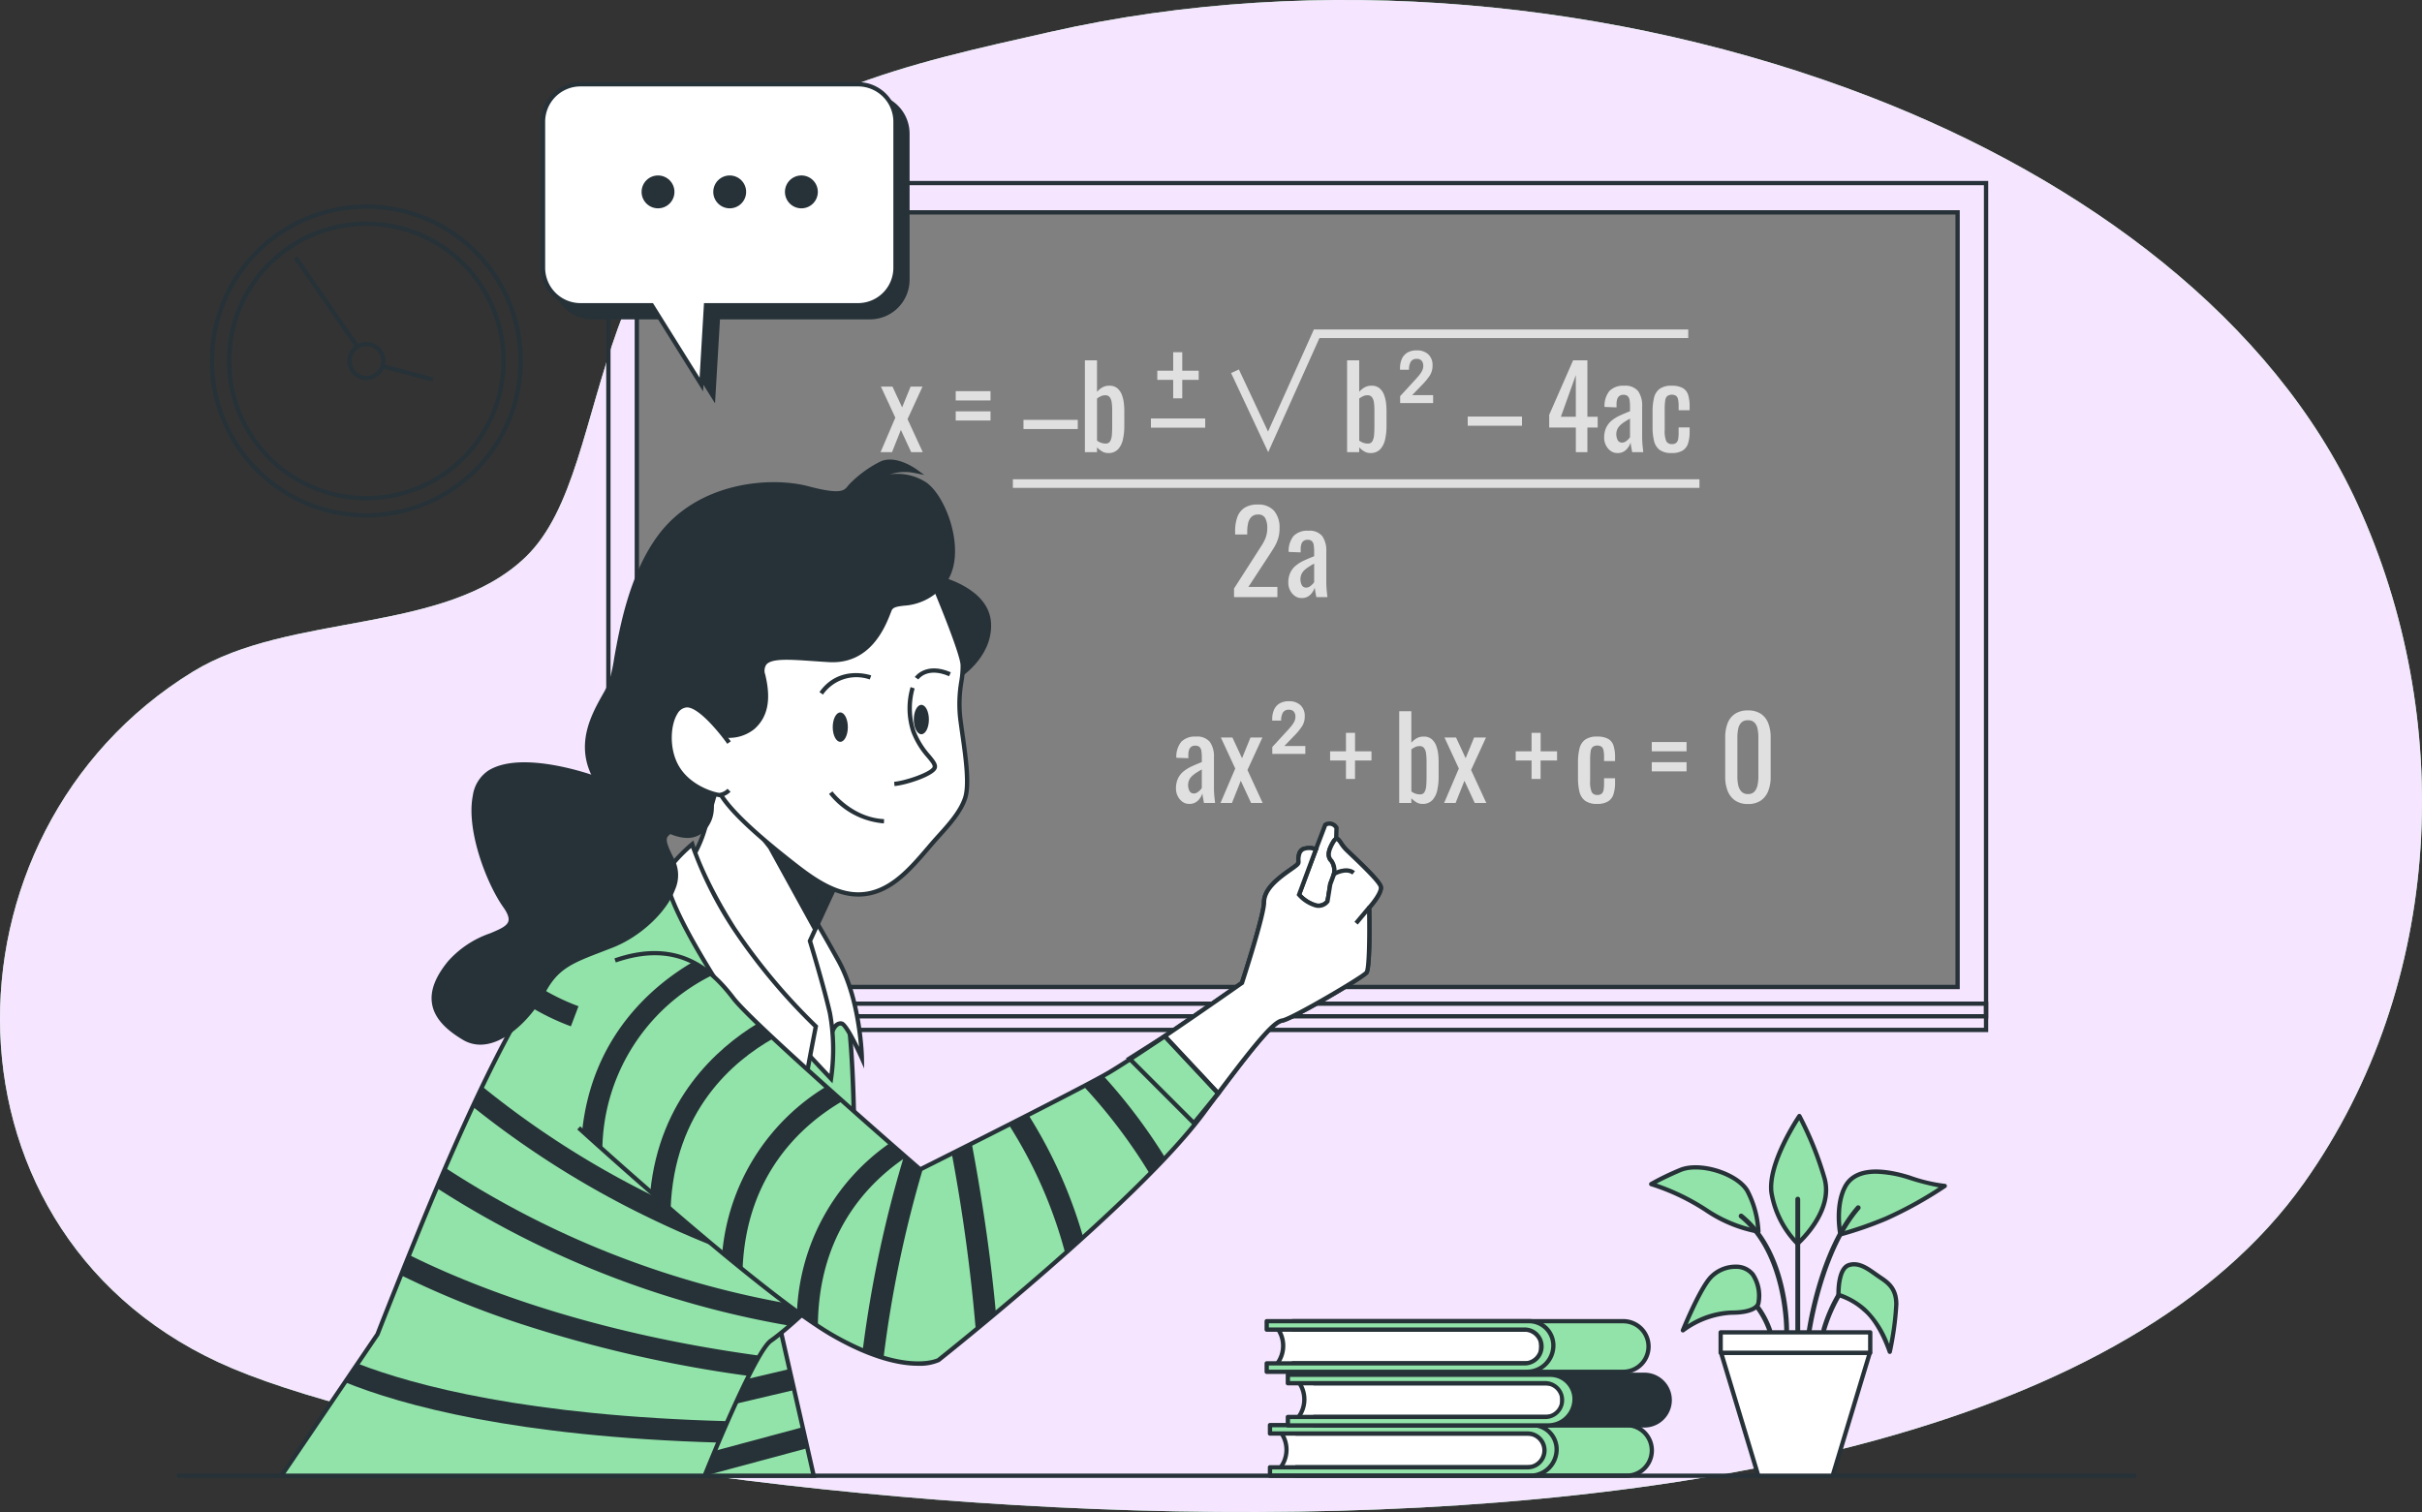 <svg xmlns="http://www.w3.org/2000/svg" width="400" height="249.762" viewBox="0 0 400 249.762">
  <rect x="0" y="0" width="400" height="249.762" fill="#333333" stroke="none"/>
  <g id="_22378340_6597116" data-name="22378340_6597116" transform="translate(-10.779 -26.889)">
    <g id="Background_Simple" transform="translate(10.779 26.889)">
      <g id="Grupo_1113162" data-name="Grupo 1113162">
        <path id="Trazado_900561" data-name="Trazado 900561" d="M391.284,222.3c23.394-32.993,24.969-76.951,8.82-112.194-13.9-30.344-44.846-53.486-80.583-67.268-41.465-15.99-90.89-20.749-135.386-10.657-11.707,2.655-23.1,5.086-34.138,9.447-45.24,17.876-36.511,61.925-52.384,77.248-13.354,12.892-38.89,9.09-54.989,18.969C-.818,164.5-.932,231.885,49.2,252.947,102.373,275.291,333.339,304.019,391.284,222.3Z" transform="translate(-10.779 -26.889)" fill="#92e3a9"/>
        <path id="Trazado_900562" data-name="Trazado 900562" d="M391.284,222.3c23.394-32.993,24.969-76.951,8.82-112.194-13.9-30.344-44.846-53.486-80.583-67.268-41.465-15.99-90.89-20.749-135.386-10.657-11.707,2.655-23.1,5.086-34.138,9.447-45.24,17.876-36.511,61.925-52.384,77.248-13.354,12.892-38.89,9.09-54.989,18.969C-.818,164.5-.932,231.885,49.2,252.947,102.373,275.291,333.339,304.019,391.284,222.3Z" transform="translate(-10.779 -26.889)" fill="#f5e5fe"/>
      </g>
    </g>
    <g id="Books" transform="translate(219.625 244.776)">
      <g id="Grupo_1113166" data-name="Grupo 1113166" transform="translate(0.54 17.168)">
        <g id="Grupo_1113163" data-name="Grupo 1113163" transform="translate(1.663 0.837)">
          <path id="Trazado_900563" data-name="Trazado 900563" d="M281.871,411.355a4.906,4.906,0,0,1,0,6.1H325.54l1.293-3.324-1.662-2.955Z" transform="translate(-281.516 -410.815)" fill="#fff"/>
          <path id="Trazado_900564" data-name="Trazado 900564" d="M325.394,417.66H281.726a.355.355,0,0,1-.288-.562,4.523,4.523,0,0,0,.019-5.655.355.355,0,0,1,.268-.586l43.3-.185a.325.325,0,0,1,.311.181L327,413.807a.355.355,0,0,1,.021.3l-1.293,3.325A.359.359,0,0,1,325.394,417.66Zm-43.014-.71h42.771l1.144-2.941-1.477-2.627-42.427.182A5.192,5.192,0,0,1,282.381,416.95Z" transform="translate(-281.371 -410.67)" fill="#263238"/>
        </g>
        <g id="Grupo_1113164" data-name="Grupo 1113164" transform="translate(4.329)">
          <path id="Trazado_900565" data-name="Trazado 900565" d="M326.629,416.957v-5.575h-41v-1.392H340.18a4.179,4.179,0,0,1,0,8.358H285.626v-1.392Z" transform="translate(-285.271 -409.635)" fill="#92e3a9"/>
          <path id="Trazado_900566" data-name="Trazado 900566" d="M340.035,418.559H285.481a.355.355,0,0,1-.355-.355v-1.392a.355.355,0,0,1,.355-.355h40.648v-4.865H285.481a.355.355,0,0,1-.355-.355v-1.392a.355.355,0,0,1,.355-.355h54.554a4.534,4.534,0,1,1,0,9.069Zm-54.2-.71h54.2a3.824,3.824,0,1,0,0-7.649h-54.2v.682h40.648a.355.355,0,0,1,.355.355v5.575a.355.355,0,0,1-.355.355H285.836Z" transform="translate(-285.126 -409.49)" fill="#263238"/>
        </g>
        <g id="Grupo_1113165" data-name="Grupo 1113165">
          <path id="Trazado_900567" data-name="Trazado 900567" d="M324.861,414.17h0a2.788,2.788,0,0,0-2.787-2.787H279.53v-1.392h43.33A4.008,4.008,0,0,1,326.868,414h0a4.35,4.35,0,0,1-4.35,4.35H279.529v-1.392h42.544A2.788,2.788,0,0,0,324.861,414.17Z" transform="translate(-279.174 -409.635)" fill="#92e3a9"/>
          <path id="Trazado_900568" data-name="Trazado 900568" d="M322.373,418.559H279.384a.355.355,0,0,1-.355-.355v-1.392a.355.355,0,0,1,.355-.355h42.544a2.432,2.432,0,0,0,0-4.865H279.384a.355.355,0,0,1-.355-.355v-1.392a.355.355,0,0,1,.355-.355h43.33a4.368,4.368,0,0,1,4.364,4.364A4.71,4.71,0,0,1,322.373,418.559Zm-42.634-.71h42.634a4,4,0,0,0,4-4,3.658,3.658,0,0,0-3.654-3.654H279.739v.682h42.189a3.142,3.142,0,1,1,0,6.285H279.739v.682Z" transform="translate(-279.029 -409.49)" fill="#263238"/>
        </g>
      </g>
      <g id="Grupo_1113170" data-name="Grupo 1113170" transform="translate(0 0)">
        <g id="Grupo_1113167" data-name="Grupo 1113167" transform="translate(1.661 0.838)">
          <path id="Trazado_900569" data-name="Trazado 900569" d="M281.108,387.174a4.905,4.905,0,0,1,0,6.1h43.669l1.293-3.324-1.662-2.955Z" transform="translate(-280.753 -386.634)" fill="#fff"/>
          <path id="Trazado_900570" data-name="Trazado 900570" d="M324.632,393.478H280.963a.355.355,0,0,1-.288-.563,4.574,4.574,0,0,0,.019-5.654.355.355,0,0,1,.267-.587l43.3-.185a.4.4,0,0,1,.311.181l1.662,2.955a.355.355,0,0,1,.021.3l-1.292,3.324A.357.357,0,0,1,324.632,393.478Zm-43.014-.71h42.771l1.143-2.941-1.477-2.627-42.427.181A5.193,5.193,0,0,1,281.618,392.768Z" transform="translate(-280.608 -386.489)" fill="#263238"/>
        </g>
        <g id="Grupo_1113168" data-name="Grupo 1113168" transform="translate(4.327)">
          <path id="Trazado_900571" data-name="Trazado 900571" d="M325.866,392.776V387.2h-41V385.81h54.554a4.179,4.179,0,0,1,0,8.358H284.863v-1.392Z" transform="translate(-284.508 -385.454)" fill="#92e3a9"/>
          <path id="Trazado_900572" data-name="Trazado 900572" d="M339.272,394.378H284.718a.355.355,0,0,1-.355-.355v-1.392a.355.355,0,0,1,.355-.355h40.648v-4.865H284.718a.355.355,0,0,1-.355-.355v-1.392a.355.355,0,0,1,.355-.355h54.554a4.534,4.534,0,1,1,0,9.069Zm-54.2-.71h54.2a3.824,3.824,0,1,0,0-7.649h-54.2v.682h40.648a.355.355,0,0,1,.355.355v5.576a.355.355,0,0,1-.355.355H285.073v.682Z" transform="translate(-284.363 -385.309)" fill="#263238"/>
        </g>
        <g id="Grupo_1113169" data-name="Grupo 1113169">
          <path id="Trazado_900573" data-name="Trazado 900573" d="M324.1,389.988h0a2.788,2.788,0,0,0-2.787-2.787H278.767v-1.392H322.1a4.008,4.008,0,0,1,4.008,4.008h0a4.35,4.35,0,0,1-4.35,4.35H278.767v-1.392h42.544A2.787,2.787,0,0,0,324.1,389.988Z" transform="translate(-278.413 -385.454)" fill="#92e3a9"/>
          <path id="Trazado_900574" data-name="Trazado 900574" d="M321.611,394.378H278.623a.355.355,0,0,1-.355-.355v-1.392a.355.355,0,0,1,.355-.355h42.543a2.433,2.433,0,1,0,0-4.865H278.623a.355.355,0,0,1-.355-.355v-1.392a.355.355,0,0,1,.355-.355h43.33a4.368,4.368,0,0,1,4.364,4.364A4.712,4.712,0,0,1,321.611,394.378Zm-42.634-.71H321.61a4,4,0,0,0,4-4,3.658,3.658,0,0,0-3.654-3.654H278.977v.682h42.188a3.143,3.143,0,1,1,0,6.285H278.977v.682Z" transform="translate(-278.268 -385.309)" fill="#263238"/>
        </g>
      </g>
      <g id="Grupo_1113174" data-name="Grupo 1113174" transform="translate(3.494 8.856)">
        <g id="Grupo_1113171" data-name="Grupo 1113171" transform="translate(1.662 0.838)">
          <path id="Trazado_900575" data-name="Trazado 900575" d="M286.03,399.648a4.906,4.906,0,0,1,0,6.1H329.7l1.293-3.324-1.662-2.955Z" transform="translate(-285.675 -399.108)" fill="#fff"/>
          <path id="Trazado_900576" data-name="Trazado 900576" d="M329.554,405.953H285.885a.355.355,0,0,1-.288-.563,4.575,4.575,0,0,0,.019-5.655.355.355,0,0,1,.267-.587l43.3-.185h0a.355.355,0,0,1,.31.181l1.663,2.955a.355.355,0,0,1,.021.3l-1.293,3.325A.355.355,0,0,1,329.554,405.953Zm-43.014-.71h42.771l1.144-2.941-1.478-2.627-42.426.181A5.2,5.2,0,0,1,286.54,405.243Z" transform="translate(-285.53 -398.963)" fill="#263238"/>
        </g>
        <g id="Grupo_1113172" data-name="Grupo 1113172" transform="translate(4.328)">
          <path id="Trazado_900577" data-name="Trazado 900577" d="M330.788,405.25v-5.575h-41v-1.392h54.554a4.179,4.179,0,0,1,0,8.358H289.785V405.25Z" transform="translate(-289.43 -397.928)" fill="#263238"/>
          <path id="Trazado_900578" data-name="Trazado 900578" d="M344.194,406.852H289.64a.355.355,0,0,1-.355-.355v-1.392a.355.355,0,0,1,.355-.355h40.648v-4.866H289.64a.355.355,0,0,1-.355-.355v-1.392a.355.355,0,0,1,.355-.355h54.554a4.534,4.534,0,0,1,0,9.069Zm-54.2-.71h54.2a3.824,3.824,0,0,0,0-7.649h-54.2v.682h40.648a.355.355,0,0,1,.355.355v5.576a.355.355,0,0,1-.355.355H289.995Z" transform="translate(-289.285 -397.783)" fill="#263238"/>
        </g>
        <g id="Grupo_1113173" data-name="Grupo 1113173">
          <path id="Trazado_900579" data-name="Trazado 900579" d="M329.02,402.462h0a2.788,2.788,0,0,0-2.787-2.787H283.689v-1.392h43.33a4.009,4.009,0,0,1,4.009,4.008h0a4.35,4.35,0,0,1-4.35,4.35H283.689v-1.392h42.544A2.787,2.787,0,0,0,329.02,402.462Z" transform="translate(-283.334 -397.928)" fill="#92e3a9"/>
          <path id="Trazado_900580" data-name="Trazado 900580" d="M326.532,406.852H283.544a.355.355,0,0,1-.355-.355v-1.392a.355.355,0,0,1,.355-.355h42.544a2.433,2.433,0,0,0,0-4.866H283.544a.355.355,0,0,1-.355-.355v-1.392a.355.355,0,0,1,.355-.355h43.33a4.368,4.368,0,0,1,4.364,4.364A4.711,4.711,0,0,1,326.532,406.852Zm-42.633-.71h42.633a4,4,0,0,0,4-4,3.658,3.658,0,0,0-3.654-3.654H283.9v.682h42.189a3.143,3.143,0,0,1,0,6.285H283.9v.682Z" transform="translate(-283.189 -397.783)" fill="#263238"/>
        </g>
      </g>
    </g>
    <g id="Table" transform="translate(40.013 270.302)">
      <rect id="Rectángulo_406510" data-name="Rectángulo 406510" width="323.589" height="0.71" transform="translate(0 0)" fill="#263238"/>
    </g>
    <g id="Plant" transform="translate(283.129 210.891)">
      <g id="Grupo_1113187" data-name="Grupo 1113187" transform="translate(0 -0.001)">
        <g id="Grupo_1113175" data-name="Grupo 1113175" transform="translate(0 8.48)">
          <path id="Trazado_900581" data-name="Trazado 900581" d="M385.911,360.629a16.357,16.357,0,0,0-1.847-6.771c-1.693-2.77-7.849-4.77-11.081-3.385a43.9,43.9,0,0,0-4.77,2.308,36.363,36.363,0,0,1,9.08,4.309A22.819,22.819,0,0,0,385.911,360.629Z" transform="translate(-367.858 -349.67)" fill="#92e3a9"/>
          <path id="Trazado_900582" data-name="Trazado 900582" d="M385.766,360.84a.394.394,0,0,1-.05,0,22.974,22.974,0,0,1-8.767-3.6,36.27,36.27,0,0,0-8.98-4.262.355.355,0,0,1-.084-.645A43.688,43.688,0,0,1,372.7,350c3.328-1.424,9.683.518,11.523,3.526a16.539,16.539,0,0,1,1.9,6.943.358.358,0,0,1-.117.278A.353.353,0,0,1,385.766,360.84Zm-16.809-8.289a36.955,36.955,0,0,1,8.39,4.1,23.141,23.141,0,0,0,8.032,3.4,15.416,15.416,0,0,0-1.763-6.156c-1.66-2.716-7.622-4.537-10.637-3.243C371.034,351.488,369.7,352.156,368.957,352.551Z" transform="translate(-367.713 -349.526)" fill="#263238"/>
        </g>
        <g id="Grupo_1113176" data-name="Grupo 1113176" transform="translate(19.801)">
          <path id="Trazado_900583" data-name="Trazado 900583" d="M400.463,359.168a15.827,15.827,0,0,1-4.309-8.464c-.616-4.924,4.617-12.619,4.617-12.619a54.639,54.639,0,0,1,4.155,10.311C406.465,353.935,400.463,359.168,400.463,359.168Z" transform="translate(-395.748 -337.727)" fill="#92e3a9"/>
          <path id="Trazado_900584" data-name="Trazado 900584" d="M400.318,359.376a.356.356,0,0,1-.246-.1,16.021,16.021,0,0,1-4.416-8.676c-.625-5,4.459-12.545,4.676-12.863a.339.339,0,0,1,.31-.155.355.355,0,0,1,.295.184,55.53,55.53,0,0,1,4.185,10.386c1.581,5.691-4.319,10.915-4.572,11.135A.349.349,0,0,1,400.318,359.376Zm.275-20.736c-1.123,1.774-4.736,7.848-4.232,11.874a15.431,15.431,0,0,0,3.97,8.011c1.093-1.051,5.393-5.556,4.108-10.18A54.856,54.856,0,0,0,400.593,338.64Z" transform="translate(-395.603 -337.582)" fill="#263238"/>
        </g>
        <g id="Grupo_1113177" data-name="Grupo 1113177" transform="translate(30.984 9.176)">
          <path id="Trazado_900585" data-name="Trazado 900585" d="M412.112,361.371s-.924-4.617.77-7.849,6.156-2.924,10.618-1.539,5.848,1.385,5.848,1.385a66.406,66.406,0,0,1-9.7,5.386A59.92,59.92,0,0,1,412.112,361.371Z" transform="translate(-411.501 -350.646)" fill="#92e3a9"/>
          <path id="Trazado_900586" data-name="Trazado 900586" d="M411.965,361.586a.354.354,0,0,1-.349-.285c-.039-.193-.929-4.777.8-8.083,1.516-2.891,5.332-3.485,11.04-1.713a25.759,25.759,0,0,0,5.744,1.37.355.355,0,0,1,.2.649,67.311,67.311,0,0,1-9.758,5.42,60.994,60.994,0,0,1-7.59,2.633A.4.4,0,0,1,411.965,361.586Zm5.865-10.371c-2.06,0-3.872.6-4.781,2.333-1.341,2.559-.967,6.093-.8,7.239a63.814,63.814,0,0,0,7.118-2.5,62.664,62.664,0,0,0,8.829-4.825,40.741,40.741,0,0,1-4.951-1.279A19.1,19.1,0,0,0,417.83,351.214Z" transform="translate(-411.354 -350.505)" fill="#263238"/>
        </g>
        <g id="Grupo_1113178" data-name="Grupo 1113178" transform="translate(24.159 13.682)">
          <path id="Trazado_900587" data-name="Trazado 900587" d="M402.139,379.655a.4.4,0,0,1-.4-.4V357.25a.4.4,0,1,1,.8,0v22.007A.4.4,0,0,1,402.139,379.655Z" transform="translate(-401.741 -356.852)" fill="#263238"/>
        </g>
        <g id="Grupo_1113179" data-name="Grupo 1113179" transform="translate(26.006 15.067)">
          <path id="Trazado_900588" data-name="Trazado 900588" d="M404.741,380.221a.375.375,0,0,1-.055,0,.4.4,0,0,1-.339-.449c.076-.552,1.935-13.59,8.25-20.829a.4.4,0,0,1,.6.523c-6.157,7.059-8.043,20.281-8.062,20.415A.4.4,0,0,1,404.741,380.221Z" transform="translate(-404.342 -358.803)" fill="#263238"/>
        </g>
        <g id="Grupo_1113180" data-name="Grupo 1113180" transform="translate(14.772 16.452)">
          <path id="Trazado_900589" data-name="Trazado 900589" d="M396.458,380.479h0a.4.4,0,0,1-.393-.4c0-.126.059-12.653-7.392-18.614a.4.4,0,0,1,.5-.621c7.757,6.206,7.7,18.715,7.691,19.244A.4.4,0,0,1,396.458,380.479Z" transform="translate(-388.519 -360.754)" fill="#263238"/>
        </g>
        <g id="Grupo_1113182" data-name="Grupo 1113182" transform="translate(28.468 24.484)">
          <path id="Trazado_900590" data-name="Trazado 900590" d="M408.208,384.978a.4.4,0,0,1-.383-.5,25.643,25.643,0,0,1,3.6-7.517.4.4,0,0,1,.644.468,25.274,25.274,0,0,0-3.477,7.256A.4.4,0,0,1,408.208,384.978Z" transform="translate(-407.81 -373.438)" fill="#263238"/>
          <g id="Grupo_1113181" data-name="Grupo 1113181" transform="translate(2.459)">
            <path id="Trazado_900591" data-name="Trazado 900591" d="M411.78,377.632s-.154-4.309,1.693-4.924,3.54.924,4.924,1.847,2.924,1.847,2.924,4.617a51.88,51.88,0,0,1-1.077,7.849s-1.539-4.771-4.155-6.925A10.869,10.869,0,0,0,411.78,377.632Z" transform="translate(-411.42 -372.211)" fill="#92e3a9"/>
            <path id="Trazado_900592" data-name="Trazado 900592" d="M420.1,387.229a.356.356,0,0,1-.338-.246c-.015-.046-1.539-4.7-4.043-6.76a10.782,10.782,0,0,0-4.148-2.387.356.356,0,0,1-.29-.337c-.016-.468-.1-4.594,1.935-5.274,1.743-.577,3.328.546,4.6,1.449.217.154.427.3.632.439l.143.1c1.377.915,2.939,1.952,2.939,4.817a51.379,51.379,0,0,1-1.085,7.922.355.355,0,0,1-.329.281Zm-8.113-10.018a12.582,12.582,0,0,1,4.185,2.464,15.724,15.724,0,0,1,3.825,5.9,42.925,42.925,0,0,0,.826-6.545c0-2.484-1.274-3.329-2.621-4.225l-.144-.1c-.209-.139-.426-.293-.649-.452-1.2-.853-2.564-1.82-3.967-1.354C412.223,373.3,411.98,375.939,411.985,377.211Z" transform="translate(-411.274 -372.066)" fill="#263238"/>
          </g>
        </g>
        <g id="Grupo_1113184" data-name="Grupo 1113184" transform="translate(5.232 24.888)">
          <path id="Trazado_900593" data-name="Trazado 900593" d="M393.938,385.7a.4.4,0,0,1-.379-.276,14.111,14.111,0,0,0-4.022-5.965.4.4,0,0,1,.493-.625,14.682,14.682,0,0,1,4.288,6.347.4.4,0,0,1-.258.5A.38.38,0,0,1,393.938,385.7Z" transform="translate(-379.231 -374.408)" fill="#263238"/>
          <g id="Grupo_1113183" data-name="Grupo 1113183">
            <path id="Trazado_900594" data-name="Trazado 900594" d="M388.048,379.182a6.385,6.385,0,0,0-.924-4.771c-1.539-2-5.233-1.539-7.079.616s-4.463,8.618-4.463,8.618a14.641,14.641,0,0,1,8-2.924C387.894,380.721,388.048,379.182,388.048,379.182Z" transform="translate(-375.227 -372.781)" fill="#92e3a9"/>
            <path id="Trazado_900595" data-name="Trazado 900595" d="M375.438,383.855a.355.355,0,0,1-.329-.488c.108-.266,2.66-6.542,4.522-8.715a6.045,6.045,0,0,1,4.579-2.015,3.867,3.867,0,0,1,3.052,1.414,6.665,6.665,0,0,1,.991,5.048c-.043.281-.474,1.832-4.813,1.832a14.385,14.385,0,0,0-7.781,2.848A.356.356,0,0,1,375.438,383.855Zm8.632-10.51a5.307,5.307,0,0,0-3.9,1.768c-1.329,1.551-3.1,5.47-3.934,7.405a14.162,14.162,0,0,1,7.2-2.3c3.83,0,4.109-1.222,4.112-1.233l0-.026a6.071,6.071,0,0,0-.858-4.479,3.171,3.171,0,0,0-2.507-1.137Z" transform="translate(-375.083 -372.636)" fill="#263238"/>
          </g>
        </g>
        <g id="Grupo_1113185" data-name="Grupo 1113185" transform="translate(11.537 39.101)">
          <path id="Trazado_900596" data-name="Trazado 900596" d="M402.887,413.465H390.6l-6.141-20.313h24.565Z" transform="translate(-384.108 -392.798)" fill="#fff"/>
          <path id="Trazado_900597" data-name="Trazado 900597" d="M402.741,413.676H390.458a.356.356,0,0,1-.34-.252l-6.141-20.313a.355.355,0,0,1,.339-.457h24.565a.355.355,0,0,1,.339.457l-6.141,20.313A.354.354,0,0,1,402.741,413.676Zm-12.019-.71h11.756l5.927-19.6H384.8Z" transform="translate(-383.962 -392.654)" fill="#263238"/>
        </g>
        <g id="Grupo_1113186" data-name="Grupo 1113186" transform="translate(11.468 35.731)">
          <rect id="Rectángulo_406511" data-name="Rectángulo 406511" width="24.702" height="3.368" transform="translate(0.355 0.355)" fill="#fff"/>
          <path id="Trazado_900598" data-name="Trazado 900598" d="M408.923,391.986h-24.7a.355.355,0,0,1-.355-.355v-3.368a.355.355,0,0,1,.355-.355h24.7a.355.355,0,0,1,.355.355v3.368A.354.354,0,0,1,408.923,391.986Zm-24.347-.71h23.992v-2.658H384.576Z" transform="translate(-383.866 -387.908)" fill="#263238"/>
        </g>
      </g>
    </g>
    <g id="Blackboard" transform="translate(110.901 56.774)">
      <g id="Grupo_1113189" data-name="Grupo 1113189" transform="translate(0 -0.001)">
        <path id="Trazado_900599" data-name="Trazado 900599" d="M353.366,316.482H125.132v-5.049H353.366Zm-227.524-.71H352.656v-3.629H125.842Z" transform="translate(-125.132 -175.881)" fill="#263238"/>
        <path id="Trazado_900600" data-name="Trazado 900600" d="M353.366,258.857H125.132V120.51H353.366Zm-227.524-.71H352.656V121.22H125.842Z" transform="translate(-125.132 -120.51)" fill="#263238"/>
        <g id="Grupo_1113188" data-name="Grupo 1113188" transform="translate(4.697 4.841)">
          <rect id="Rectángulo_406512" data-name="Rectángulo 406512" width="218.129" height="127.956" transform="translate(0.355 0.355)" fill="gray"/>
          <path id="Trazado_900601" data-name="Trazado 900601" d="M350.587,255.994H131.748V127.328H350.587Zm-218.129-.71H349.877V128.038H132.458Z" transform="translate(-131.748 -127.328)" fill="#263238"/>
        </g>
      </g>
      <g id="Grupo_1113205" data-name="Grupo 1113205" transform="translate(94.093 85.949)">
        <g id="Grupo_1113193" data-name="Grupo 1113193">
          <g id="Grupo_1113190" data-name="Grupo 1113190" transform="translate(0 5.838)">
            <path id="Trazado_900602" data-name="Trazado 900602" d="M259.832,260.909a1.82,1.82,0,0,1-1.123-.365,2.566,2.566,0,0,1-.767-.936,2.7,2.7,0,0,1-.281-1.207,3.865,3.865,0,0,1,.337-1.7,3.394,3.394,0,0,1,.927-1.17,6.38,6.38,0,0,1,1.366-.833q.776-.355,1.638-.693v-.768a6.534,6.534,0,0,0-.075-1.086,1.1,1.1,0,0,0-.309-.646,1.007,1.007,0,0,0-.7-.215,1.088,1.088,0,0,0-.665.187,1.043,1.043,0,0,0-.365.533,2.634,2.634,0,0,0-.112.814v.543l-1.984-.075a3.937,3.937,0,0,1,.823-2.648,3.16,3.16,0,0,1,2.434-.852,2.7,2.7,0,0,1,2.283.88,4.123,4.123,0,0,1,.674,2.545v4.941q0,.506.028.973t.075.87c.031.268.059.521.084.758h-1.835q-.056-.3-.14-.758c-.056-.305-.1-.584-.122-.833a2.878,2.878,0,0,1-.721,1.189A1.948,1.948,0,0,1,259.832,260.909Zm.786-1.722a1.025,1.025,0,0,0,.562-.168,2.542,2.542,0,0,0,.467-.384,2.032,2.032,0,0,0,.281-.346V255.22c-.312.175-.606.349-.879.524a4.871,4.871,0,0,0-.721.552,2.22,2.22,0,0,0-.486.655,2.173,2.173,0,0,0,.065,1.862A.8.8,0,0,0,260.618,259.188Z" transform="translate(-257.661 -249.791)" fill="#e0e0e0"/>
          </g>
          <g id="Grupo_1113191" data-name="Grupo 1113191" transform="translate(7.355 5.989)">
            <path id="Trazado_900603" data-name="Trazado 900603" d="M268.021,260.821l2.433-5.69L268.077,250h1.909l1.591,3.425,1.4-3.425h1.966l-2.471,5.372,2.508,5.446h-1.91l-1.7-3.668-1.46,3.668h-1.891Z" transform="translate(-268.021 -250.003)" fill="#e0e0e0"/>
          </g>
          <g id="Grupo_1113192" data-name="Grupo 1113192" transform="translate(15.89)">
            <path id="Trazado_900604" data-name="Trazado 900604" d="M280.06,250.271v-1.142l2.321-2.527q.561-.6.889-1.02a3.423,3.423,0,0,0,.468-.758,1.737,1.737,0,0,0,.14-.674,1.307,1.307,0,0,0-.262-.87,1,1,0,0,0-.8-.309,1.09,1.09,0,0,0-1,.459,2.52,2.52,0,0,0-.29,1.338h-1.478v-.262a3.785,3.785,0,0,1,.28-1.488,2.3,2.3,0,0,1,.89-1.057,2.906,2.906,0,0,1,1.6-.393,2.648,2.648,0,0,1,1.909.665,2.41,2.41,0,0,1,.693,1.825,3.02,3.02,0,0,1-.44,1.638,10.4,10.4,0,0,1-1.376,1.656l-1.553,1.61h3.463v1.31Z" transform="translate(-280.042 -241.568)" fill="#e0e0e0"/>
          </g>
        </g>
        <g id="Grupo_1113196" data-name="Grupo 1113196" transform="translate(36.874 1.646)">
          <g id="Grupo_1113194" data-name="Grupo 1113194">
            <path id="Trazado_900605" data-name="Trazado 900605" d="M313.433,259.2a1.9,1.9,0,0,1-1.039-.29,4.1,4.1,0,0,1-.8-.645v.786h-2v-15.16h2v5.2a3.5,3.5,0,0,1,.851-.711,2.257,2.257,0,0,1,1.188-.3,1.945,1.945,0,0,1,1.338.44,2.677,2.677,0,0,1,.74,1.1,5.764,5.764,0,0,1,.318,1.348,11.2,11.2,0,0,1,.074,1.17v2.621a10.023,10.023,0,0,1-.224,2.161,3.47,3.47,0,0,1-.805,1.647A2.132,2.132,0,0,1,313.433,259.2Zm-.411-1.572a.8.8,0,0,0,.748-.384,2.486,2.486,0,0,0,.281-1.039q.056-.655.056-1.441v-2.621a9.632,9.632,0,0,0-.075-1.245,1.972,1.972,0,0,0-.318-.907.883.883,0,0,0-.767-.337,1.671,1.671,0,0,0-.74.168,3.394,3.394,0,0,0-.608.374v6.944a2.391,2.391,0,0,0,.627.346A2.174,2.174,0,0,0,313.022,257.625Z" transform="translate(-309.597 -243.887)" fill="#e0e0e0"/>
          </g>
          <g id="Grupo_1113195" data-name="Grupo 1113195" transform="translate(7.411 4.342)">
            <path id="Trazado_900606" data-name="Trazado 900606" d="M320.035,260.821l2.433-5.69L320.091,250H322l1.591,3.425,1.4-3.425h1.966l-2.471,5.372L327,260.821h-1.909l-1.7-3.668-1.46,3.668h-1.891Z" transform="translate(-320.035 -250.003)" fill="#e0e0e0"/>
          </g>
        </g>
        <g id="Grupo_1113200" data-name="Grupo 1113200" transform="translate(66.395 1.517)">
          <g id="Grupo_1113197" data-name="Grupo 1113197" transform="translate(0 4.322)">
            <path id="Trazado_900607" data-name="Trazado 900607" d="M354.341,260.909a3.225,3.225,0,0,1-2.012-.534,2.612,2.612,0,0,1-.917-1.507,9.748,9.748,0,0,1-.234-2.265v-2.489a9.629,9.629,0,0,1,.243-2.33,2.562,2.562,0,0,1,.927-1.479,3.272,3.272,0,0,1,1.994-.515,3.6,3.6,0,0,1,1.825.383,1.984,1.984,0,0,1,.889,1.142,6.243,6.243,0,0,1,.244,1.881v.636h-1.816v-.655a5.285,5.285,0,0,0-.094-1.122,1.006,1.006,0,0,0-.337-.6,1.367,1.367,0,0,0-1.441.037,1.216,1.216,0,0,0-.346.758,9.777,9.777,0,0,0-.085,1.451v3.406a4.323,4.323,0,0,0,.262,1.853.98.98,0,0,0,.936.468,1.009,1.009,0,0,0,.739-.234,1.157,1.157,0,0,0,.3-.665,6.56,6.56,0,0,0,.065-.973v-.88H357.3v.748a6.126,6.126,0,0,1-.253,1.871,2.144,2.144,0,0,1-.9,1.2A3.319,3.319,0,0,1,354.341,260.909Z" transform="translate(-351.178 -249.791)" fill="#e0e0e0"/>
          </g>
          <g id="Grupo_1113198" data-name="Grupo 1113198" transform="translate(12.184 5.221)">
            <path id="Trazado_900608" data-name="Trazado 900608" d="M368.339,252.593v-1.535h5.746v1.535Zm0,3.312v-1.516h5.746v1.516Z" transform="translate(-368.339 -251.058)" fill="#e0e0e0"/>
          </g>
          <g id="Grupo_1113199" data-name="Grupo 1113199" transform="translate(24.312)">
            <path id="Trazado_900609" data-name="Trazado 900609" d="M389.182,259.163a3.634,3.634,0,0,1-2.124-.58,3.431,3.431,0,0,1-1.235-1.591,6.183,6.183,0,0,1-.4-2.3v-6.532a6.34,6.34,0,0,1,.393-2.33,3.262,3.262,0,0,1,1.226-1.563,3.759,3.759,0,0,1,2.143-.562,3.719,3.719,0,0,1,2.134.562,3.3,3.3,0,0,1,1.216,1.563,6.353,6.353,0,0,1,.393,2.33v6.532a6.249,6.249,0,0,1-.4,2.321,3.4,3.4,0,0,1-1.226,1.582A3.649,3.649,0,0,1,389.182,259.163Zm0-1.647a1.364,1.364,0,0,0,1.077-.412,2.3,2.3,0,0,0,.5-1.057,6.272,6.272,0,0,0,.141-1.338v-6.569a6.869,6.869,0,0,0-.131-1.376,2.108,2.108,0,0,0-.5-1.039,1.425,1.425,0,0,0-1.1-.393,1.456,1.456,0,0,0-1.1.393,2.063,2.063,0,0,0-.506,1.039,6.911,6.911,0,0,0-.131,1.376v6.569a6.279,6.279,0,0,0,.14,1.338,2.2,2.2,0,0,0,.524,1.057A1.4,1.4,0,0,0,389.182,257.516Z" transform="translate(-385.421 -243.704)" fill="#e0e0e0"/>
          </g>
        </g>
        <g id="Grupo_1113202" data-name="Grupo 1113202" transform="translate(25.455 5.222)">
          <g id="Grupo_1113201" data-name="Grupo 1113201">
            <path id="Trazado_900610" data-name="Trazado 900610" d="M296.134,256.54V253.49h-2.62v-1.516h2.62v-3.051h1.5v3.051h2.714v1.516H297.63v3.051Z" transform="translate(-293.514 -248.923)" fill="#e0e0e0"/>
          </g>
        </g>
        <g id="Grupo_1113204" data-name="Grupo 1113204" transform="translate(56.107 5.222)">
          <g id="Grupo_1113203" data-name="Grupo 1113203">
            <path id="Trazado_900611" data-name="Trazado 900611" d="M339.307,256.54V253.49h-2.62v-1.516h2.62v-3.051h1.5v3.051h2.714v1.516H340.8v3.051Z" transform="translate(-336.687 -248.923)" fill="#e0e0e0"/>
          </g>
        </g>
      </g>
      <g id="Grupo_1113228" data-name="Grupo 1113228" transform="translate(45.31 24.529)">
        <g id="Grupo_1113210" data-name="Grupo 1113210" transform="translate(0 5.11)">
          <g id="Grupo_1113206" data-name="Grupo 1113206" transform="translate(0 4.342)">
            <path id="Trazado_900612" data-name="Trazado 900612" d="M188.95,179.191l2.433-5.69-2.377-5.128h1.909l1.591,3.425,1.4-3.425h1.965l-2.47,5.372,2.508,5.446H194l-1.7-3.668-1.46,3.668H188.95Z" transform="translate(-188.95 -168.373)" fill="#e0e0e0"/>
          </g>
          <g id="Grupo_1113207" data-name="Grupo 1113207" transform="translate(12.408 5.091)">
            <path id="Trazado_900613" data-name="Trazado 900613" d="M206.426,170.963v-1.535h5.746v1.535Zm0,3.312v-1.516h5.746v1.516Z" transform="translate(-206.426 -169.428)" fill="#e0e0e0"/>
          </g>
          <g id="Grupo_1113208" data-name="Grupo 1113208" transform="translate(23.6 9.827)">
            <path id="Trazado_900614" data-name="Trazado 900614" d="M222.19,177.614V176.1h8.965v1.516Z" transform="translate(-222.19 -176.098)" fill="#e0e0e0"/>
          </g>
          <g id="Grupo_1113209" data-name="Grupo 1113209" transform="translate(33.744)">
            <path id="Trazado_900615" data-name="Trazado 900615" d="M240.315,177.567a1.9,1.9,0,0,1-1.039-.29,4.1,4.1,0,0,1-.8-.645v.786h-2v-15.16h2v5.2a3.49,3.49,0,0,1,.851-.711,2.259,2.259,0,0,1,1.189-.3,1.946,1.946,0,0,1,1.338.44,2.682,2.682,0,0,1,.739,1.1,5.693,5.693,0,0,1,.318,1.348,11.03,11.03,0,0,1,.075,1.17v2.621a10.02,10.02,0,0,1-.224,2.161,3.473,3.473,0,0,1-.8,1.647A2.133,2.133,0,0,1,240.315,177.567ZM239.9,176a.8.8,0,0,0,.749-.384,2.5,2.5,0,0,0,.28-1.039q.056-.655.056-1.441v-2.621a9.638,9.638,0,0,0-.075-1.245,1.971,1.971,0,0,0-.318-.907.884.884,0,0,0-.767-.337,1.668,1.668,0,0,0-.739.168,3.346,3.346,0,0,0-.608.374v6.944a2.39,2.39,0,0,0,.627.346A2.177,2.177,0,0,0,239.9,176Z" transform="translate(-236.478 -162.257)" fill="#e0e0e0"/>
          </g>
        </g>
        <g id="Grupo_1113213" data-name="Grupo 1113213" transform="translate(77.047 3.464)">
          <g id="Grupo_1113211" data-name="Grupo 1113211" transform="translate(0 1.646)">
            <path id="Trazado_900616" data-name="Trazado 900616" d="M301.306,177.567a1.9,1.9,0,0,1-1.039-.29,4.1,4.1,0,0,1-.8-.645v.786h-2v-15.16h2v5.2a3.5,3.5,0,0,1,.851-.711,2.257,2.257,0,0,1,1.189-.3,1.945,1.945,0,0,1,1.338.44,2.677,2.677,0,0,1,.74,1.1,5.8,5.8,0,0,1,.318,1.348,11.206,11.206,0,0,1,.074,1.17v2.621a10.021,10.021,0,0,1-.224,2.161,3.473,3.473,0,0,1-.805,1.647A2.132,2.132,0,0,1,301.306,177.567ZM300.895,176a.8.8,0,0,0,.748-.384,2.486,2.486,0,0,0,.281-1.039q.056-.655.056-1.441v-2.621a9.643,9.643,0,0,0-.075-1.245,1.972,1.972,0,0,0-.318-.907.882.882,0,0,0-.767-.337,1.671,1.671,0,0,0-.74.168,3.363,3.363,0,0,0-.608.374v6.944a2.39,2.39,0,0,0,.627.346A2.162,2.162,0,0,0,300.895,176Z" transform="translate(-297.47 -162.257)" fill="#e0e0e0"/>
          </g>
          <g id="Grupo_1113212" data-name="Grupo 1113212" transform="translate(8.74)">
            <path id="Trazado_900617" data-name="Trazado 900617" d="M309.8,168.641V167.5l2.32-2.527q.561-.6.889-1.02a3.421,3.421,0,0,0,.468-.758,1.736,1.736,0,0,0,.14-.674,1.307,1.307,0,0,0-.262-.87,1,1,0,0,0-.8-.309,1.09,1.09,0,0,0-1,.459,2.526,2.526,0,0,0-.29,1.338H309.78v-.262a3.785,3.785,0,0,1,.28-1.488,2.3,2.3,0,0,1,.89-1.057,2.906,2.906,0,0,1,1.6-.393,2.647,2.647,0,0,1,1.909.665,2.409,2.409,0,0,1,.692,1.825,3.02,3.02,0,0,1-.44,1.638,10.4,10.4,0,0,1-1.376,1.656l-1.553,1.61h3.463v1.31Z" transform="translate(-309.78 -159.938)" fill="#e0e0e0"/>
          </g>
        </g>
        <g id="Grupo_1113217" data-name="Grupo 1113217" transform="translate(110.425 5.11)">
          <g id="Grupo_1113214" data-name="Grupo 1113214">
            <path id="Trazado_900618" data-name="Trazado 900618" d="M348.88,177.417v-4.061h-4.4v-2.1l3.948-9h2.359v9.321h1.7v1.778h-1.7v4.061H348.88Zm-2.471-5.839h2.47v-6.888Z" transform="translate(-344.482 -162.257)" fill="#e0e0e0"/>
          </g>
          <g id="Grupo_1113215" data-name="Grupo 1113215" transform="translate(9.076 4.192)">
            <path id="Trazado_900619" data-name="Trazado 900619" d="M359.437,179.28a1.82,1.82,0,0,1-1.123-.365,2.566,2.566,0,0,1-.767-.936,2.7,2.7,0,0,1-.281-1.207,3.866,3.866,0,0,1,.337-1.7,3.394,3.394,0,0,1,.927-1.17,6.379,6.379,0,0,1,1.366-.833q.777-.356,1.638-.693v-.767a6.538,6.538,0,0,0-.075-1.086,1.1,1.1,0,0,0-.309-.646,1.007,1.007,0,0,0-.7-.215,1.088,1.088,0,0,0-.665.187,1.043,1.043,0,0,0-.365.534,2.654,2.654,0,0,0-.112.814v.543l-1.984-.075a3.937,3.937,0,0,1,.823-2.648,3.16,3.16,0,0,1,2.434-.852,2.7,2.7,0,0,1,2.283.88,4.123,4.123,0,0,1,.674,2.545v4.941q0,.506.028.973t.075.87c.031.268.059.521.085.758h-1.835q-.056-.3-.14-.758t-.122-.833a2.878,2.878,0,0,1-.721,1.189A1.947,1.947,0,0,1,359.437,179.28Zm.787-1.722a1.025,1.025,0,0,0,.562-.168,2.567,2.567,0,0,0,.467-.383,2.027,2.027,0,0,0,.281-.346v-3.069c-.312.175-.606.349-.879.524a4.872,4.872,0,0,0-.721.552,2.222,2.222,0,0,0-.486.655,2.173,2.173,0,0,0,.065,1.862A.8.8,0,0,0,360.224,177.558Z" transform="translate(-357.266 -168.162)" fill="#e0e0e0"/>
          </g>
          <g id="Grupo_1113216" data-name="Grupo 1113216" transform="translate(17.069 4.193)">
            <path id="Trazado_900620" data-name="Trazado 900620" d="M371.686,179.28a3.229,3.229,0,0,1-2.012-.533,2.612,2.612,0,0,1-.917-1.507,9.746,9.746,0,0,1-.234-2.264v-2.489a9.629,9.629,0,0,1,.243-2.33,2.562,2.562,0,0,1,.927-1.479,3.273,3.273,0,0,1,1.994-.515,3.6,3.6,0,0,1,1.825.384,1.984,1.984,0,0,1,.889,1.142,6.243,6.243,0,0,1,.243,1.881v.636h-1.816v-.655a5.3,5.3,0,0,0-.094-1.123,1.006,1.006,0,0,0-.337-.6,1.367,1.367,0,0,0-1.441.037,1.216,1.216,0,0,0-.346.758,9.777,9.777,0,0,0-.084,1.45v3.406a4.323,4.323,0,0,0,.262,1.853.98.98,0,0,0,.936.468,1.009,1.009,0,0,0,.739-.234,1.157,1.157,0,0,0,.3-.665,6.564,6.564,0,0,0,.065-.973v-.88h1.816v.748a6.149,6.149,0,0,1-.253,1.872,2.145,2.145,0,0,1-.9,1.2A3.339,3.339,0,0,1,371.686,179.28Z" transform="translate(-368.523 -168.163)" fill="#e0e0e0"/>
          </g>
        </g>
        <g id="Grupo_1113220" data-name="Grupo 1113220" transform="translate(58.372 28.931)">
          <g id="Grupo_1113218" data-name="Grupo 1113218">
            <path id="Trazado_900621" data-name="Trazado 900621" d="M271.166,211.1v-1.422l3.855-6.008q.43-.674.8-1.254a6.407,6.407,0,0,0,.6-1.226,4.371,4.371,0,0,0,.234-1.488,3.373,3.373,0,0,0-.337-1.647,1.237,1.237,0,0,0-1.179-.6,1.492,1.492,0,0,0-1.1.393,2.1,2.1,0,0,0-.543,1.029,5.939,5.939,0,0,0-.15,1.366v.506h-2v-.524a6.747,6.747,0,0,1,.365-2.349,3.049,3.049,0,0,1,1.179-1.525,3.835,3.835,0,0,1,2.161-.543,3.421,3.421,0,0,1,2.733,1.039,4.253,4.253,0,0,1,.9,2.873,5.578,5.578,0,0,1-.234,1.7,6.817,6.817,0,0,1-.608,1.367q-.376.637-.824,1.31l-3.481,5.315h4.791V211.1h-7.15Z" transform="translate(-271.166 -195.808)" fill="#e0e0e0"/>
          </g>
          <g id="Grupo_1113219" data-name="Grupo 1113219" transform="translate(8.965 4.322)">
            <path id="Trazado_900622" data-name="Trazado 900622" d="M285.963,213.014a1.82,1.82,0,0,1-1.123-.365,2.566,2.566,0,0,1-.767-.936,2.7,2.7,0,0,1-.28-1.207,3.865,3.865,0,0,1,.337-1.7,3.393,3.393,0,0,1,.927-1.17,6.38,6.38,0,0,1,1.366-.833q.776-.355,1.638-.693v-.767a6.543,6.543,0,0,0-.075-1.086,1.1,1.1,0,0,0-.309-.646,1.007,1.007,0,0,0-.7-.215,1.091,1.091,0,0,0-.665.187,1.043,1.043,0,0,0-.365.533,2.657,2.657,0,0,0-.112.814v.543l-1.984-.075a3.937,3.937,0,0,1,.823-2.648,3.16,3.16,0,0,1,2.434-.852,2.7,2.7,0,0,1,2.283.88,4.123,4.123,0,0,1,.674,2.545v4.941q0,.506.028.973c.018.312.044.6.075.87s.059.521.085.758h-1.835q-.056-.3-.14-.758t-.122-.833a2.879,2.879,0,0,1-.721,1.189A1.95,1.95,0,0,1,285.963,213.014Zm.787-1.722a1.025,1.025,0,0,0,.562-.168,2.542,2.542,0,0,0,.467-.384,2.029,2.029,0,0,0,.281-.346v-3.069q-.469.262-.879.524a4.87,4.87,0,0,0-.721.552,2.222,2.222,0,0,0-.486.655,2.173,2.173,0,0,0,.065,1.862A.8.8,0,0,0,286.75,211.292Z" transform="translate(-283.793 -201.896)" fill="#e0e0e0"/>
          </g>
        </g>
        <g id="Grupo_1113223" data-name="Grupo 1113223" transform="translate(44.645 3.769)">
          <g id="Grupo_1113221" data-name="Grupo 1113221" transform="translate(1.057)">
            <path id="Trazado_900623" data-name="Trazado 900623" d="M255.942,167.985v-3.051h-2.621v-1.516h2.621v-3.051h1.5v3.051h2.714v1.516h-2.714v3.051Z" transform="translate(-253.321 -160.368)" fill="#e0e0e0"/>
          </g>
          <g id="Grupo_1113222" data-name="Grupo 1113222" transform="translate(0 10.944)">
            <path id="Trazado_900624" data-name="Trazado 900624" d="M251.832,177.3v-1.516H260.8V177.3Z" transform="translate(-251.832 -175.782)" fill="#e0e0e0"/>
          </g>
        </g>
        <g id="Grupo_1113225" data-name="Grupo 1113225" transform="translate(96.965 14.396)">
          <g id="Grupo_1113224" data-name="Grupo 1113224">
            <path id="Trazado_900625" data-name="Trazado 900625" d="M325.524,176.851v-1.516h8.965v1.516Z" transform="translate(-325.524 -175.335)" fill="#e0e0e0"/>
          </g>
        </g>
        <g id="Grupo_1113226" data-name="Grupo 1113226" transform="translate(57.888)">
          <path id="Trazado_900626" data-name="Trazado 900626" d="M276.611,175.337l-6.126-13.068,1.286-.6,4.812,10.266,7.576-16.873h61.824v1.42H285.077Z" transform="translate(-270.485 -155.059)" fill="#e0e0e0"/>
        </g>
        <g id="Grupo_1113227" data-name="Grupo 1113227" transform="translate(21.848 24.755)">
          <rect id="Rectángulo_406513" data-name="Rectángulo 406513" width="113.39" height="1.42" fill="#e0e0e0"/>
        </g>
      </g>
    </g>
    <g id="Character" transform="translate(56.588 102.8)">
      <g id="Grupo_1113251" data-name="Grupo 1113251" transform="translate(0 0)">
        <g id="Grupo_1113229" data-name="Grupo 1113229" transform="translate(105.43 19.127)">
          <path id="Trazado_900627" data-name="Trazado 900627" d="M200.973,212.883s8.137,1.837,8.4,7.481-5.512,9.057-5.512,9.057-1.969-8.4-3.412-10.369-2.756-4.2-2.756-4.2S198.873,212.226,200.973,212.883Z" transform="translate(-197.292 -212.424)" fill="#263238"/>
          <path id="Trazado_900628" data-name="Trazado 900628" d="M203.461,229.827l-.11-.471c-.019-.084-1.969-8.352-3.353-10.239-1.437-1.961-2.763-4.207-2.776-4.23l-.093-.158.075-.168c.452-1,1.8-2.747,3.7-2.166.5.116,8.393,2.025,8.663,7.808s-5.443,9.235-5.686,9.378Zm-5.529-15.135c.33.55,1.446,2.379,2.638,4.005,1.28,1.745,2.9,8.151,3.353,10,1.284-.9,5.14-3.971,4.931-8.464-.247-5.312-8.045-7.134-8.124-7.152l-.028-.008C199.189,212.6,198.212,214.168,197.933,214.692Z" transform="translate(-197.129 -212.279)" fill="#263238"/>
        </g>
        <g id="Grupo_1113232" data-name="Grupo 1113232" transform="translate(70.138 141.369)">
          <g id="Grupo_1113230" data-name="Grupo 1113230">
            <path id="Trazado_900629" data-name="Trazado 900629" d="M148.019,411.133h18.017l-5.923-26.023a13.7,13.7,0,0,0-7.582,7.345C150.4,397.905,148.019,411.133,148.019,411.133Z" transform="translate(-147.594 -384.644)" fill="#92e3a9"/>
            <path id="Trazado_900630" data-name="Trazado 900630" d="M166.308,411.3H147.421l.075-.418c.024-.132,2.41-13.324,4.53-18.744a13.925,13.925,0,0,1,7.8-7.551l.374-.131Zm-18.036-.71h17.147l-5.732-25.182a13.341,13.341,0,0,0-7,6.99C150.8,397.207,148.7,408.3,148.272,410.588Z" transform="translate(-147.421 -384.454)" fill="#263238"/>
          </g>
          <g id="Grupo_1113231" data-name="Grupo 1113231" transform="translate(0.425 8.867)">
            <path id="Trazado_900631" data-name="Trazado 900631" d="M164.211,410.47l-15.45,4.155c-.459,2.288-.742,3.863-.742,3.863h.045L165,413.934Z" transform="translate(-148.019 -400.866)" fill="#263238"/>
            <path id="Trazado_900632" data-name="Trazado 900632" d="M152.334,399.451c-.345,1.22-.684,2.543-1.005,3.884l12.444-2.93-.788-3.462Z" transform="translate(-148.979 -396.943)" fill="#263238"/>
          </g>
        </g>
        <g id="Grupo_1113235" data-name="Grupo 1113235" transform="translate(0 66.211)">
          <g id="Grupo_1113233" data-name="Grupo 1113233">
            <path id="Trazado_900633" data-name="Trazado 900633" d="M116.315,279.947s-9.5,2.679-18.714,11.9-20.582,36.447-25.3,48.024-6.861,17.152-6.861,17.152L49.577,380.39h69.892s8.147-20.367,10.934-22.3,11.577-9.648,12.863-13.936,1.286-36.018-.643-42.021-12.863-20.582-17.366-22.3A13.371,13.371,0,0,0,116.315,279.947Z" transform="translate(-48.906 -278.743)" fill="#92e3a9"/>
            <path id="Trazado_900634" data-name="Trazado 900634" d="M119.435,380.6h-70.8l16.219-23.889c.2-.515,2.385-6.164,6.848-17.12C82.086,314.1,90.623,297.9,97.076,291.447a48.9,48.9,0,0,1,18.849-11.983,13.587,13.587,0,0,1,9.185-.1c4.622,1.76,15.632,16.468,17.578,22.52,1.918,5.965,2.049,37.554.645,42.232-1.335,4.452-10.425,12.342-13,14.126-2.214,1.533-8.551,16.5-10.807,22.137Zm-69.463-.71h68.983c.943-2.342,8.257-20.354,10.972-22.233,2.528-1.751,11.439-9.458,12.726-13.745,1.34-4.469,1.184-36.132-.641-41.811-1.861-5.789-12.773-20.4-17.155-22.075a13.09,13.09,0,0,0-8.681.105l-.038.013a48.015,48.015,0,0,0-18.56,11.808c-6.385,6.385-14.871,22.5-25.221,47.907C67.7,351.3,65.521,356.946,65.5,357l-.038.072Z" transform="translate(-48.632 -278.596)" fill="#263238"/>
          </g>
          <g id="Grupo_1113234" data-name="Grupo 1113234" transform="translate(11.162 20.686)">
            <path id="Trazado_900635" data-name="Trazado 900635" d="M108.264,307.732q-.931,1.449-1.863,3.026a39.712,39.712,0,0,0,7.461,3.7l1.257-3.32A35.989,35.989,0,0,1,108.264,307.732Z" transform="translate(-76.548 -307.732)" fill="#263238"/>
            <path id="Trazado_900636" data-name="Trazado 900636" d="M122.37,352.481a155.845,155.845,0,0,0,30.941,11.358,20.989,20.989,0,0,0,2.209-3.116,152.228,152.228,0,0,1-31.454-11.363,149.2,149.2,0,0,1-28.443-18.168q-.8,1.664-1.574,3.324A152.3,152.3,0,0,0,122.37,352.481Z" transform="translate(-72.966 -314.536)" fill="#263238"/>
            <path id="Trazado_900637" data-name="Trazado 900637" d="M101.534,362.423a155.357,155.357,0,0,0,42.453,13.78c1.043-.9,2.2-1.948,3.335-3.062a151.652,151.652,0,0,1-44.093-13.84A154.22,154.22,0,0,1,87.1,350.116c-.495,1.149-.969,2.263-1.421,3.331A159.325,159.325,0,0,0,101.534,362.423Z" transform="translate(-70.537 -320.024)" fill="#263238"/>
            <path id="Trazado_900638" data-name="Trazado 900638" d="M126.023,408.719c.466-1.1.983-2.3,1.527-3.535-33-.868-51.721-5.881-61.111-9.514l-2.086,3.073C73.755,402.549,92.5,407.75,126.023,408.719Z" transform="translate(-64.353 -333.236)" fill="#263238"/>
            <path id="Trazado_900639" data-name="Trazado 900639" d="M78.72,370.39c-.486,1.2-.934,2.313-1.35,3.347a152.579,152.579,0,0,0,19.6,7.981,213.656,213.656,0,0,0,37.828,8.66c.633-1.262,1.243-2.4,1.8-3.347C108.214,383.181,88.955,375.475,78.72,370.39Z" transform="translate(-68.128 -325.904)" fill="#263238"/>
          </g>
        </g>
        <g id="Grupo_1113236" data-name="Grupo 1113236" transform="translate(86.156 73.826)">
          <path id="Trazado_900640" data-name="Trazado 900640" d="M175.731,309.906s.6-1.341,1.49-1.043,3.278,5.662,3.278,5.662-.149-9.387-3.874-16.092-4.917-8.493-4.917-8.493-1.788.745-1.043,3.874S175.731,309.906,175.731,309.906Z" transform="translate(-170.127 -289.501)" fill="#fff"/>
          <path id="Trazado_900641" data-name="Trazado 900641" d="M180.735,316.08l-.707-1.59c-1.1-2.481-2.589-5.279-3.067-5.47-.569-.19-1.048.841-1.052.851l-.373.829-.288-.862c-.177-.53-4.334-13.013-5.074-16.121-.806-3.384,1.168-4.249,1.252-4.285l.27-.112.163.244c.049.074,1.242,1.876,4.932,8.517,3.725,6.706,3.917,16.164,3.918,16.259Zm-3.924-7.8a1.185,1.185,0,0,1,.376.063c.688.229,1.872,2.44,2.7,4.161-.248-3.054-1.065-9.3-3.723-14.082-2.882-5.188-4.254-7.441-4.716-8.176-.4.328-1.083,1.224-.589,3.3.633,2.656,3.908,12.594,4.822,15.35A1.527,1.527,0,0,1,176.811,308.283Z" transform="translate(-169.981 -289.321)" fill="#263238"/>
        </g>
        <g id="Grupo_1113239" data-name="Grupo 1113239" transform="translate(66.88 51.021)">
          <g id="Grupo_1113237" data-name="Grupo 1113237" transform="translate(0)">
            <path id="Trazado_900642" data-name="Trazado 900642" d="M149.377,258.07s-1.284,4.586-2.568,8.989a19.876,19.876,0,0,1-3.3,6.787s-1.651,4.219,5.32,13.392S167.539,308.7,167.539,308.7a34.334,34.334,0,0,0-.183-10.824c-1.1-4.77-3.3-11.924-3.3-11.924l5.32-11.557Z" transform="translate(-142.978 -257.453)" fill="#fff"/>
            <path id="Trazado_900643" data-name="Trazado 900643" d="M167.635,309.217l-.5-.523c-.118-.124-11.835-12.41-18.738-21.493-7.01-9.225-5.438-13.556-5.368-13.736l.06-.1a19.774,19.774,0,0,0,3.233-6.658c1.269-4.351,2.555-8.939,2.567-8.985l.146-.522,20.629,16.844-5.379,11.684c.3.993,2.259,7.443,3.269,11.818a34.225,34.225,0,0,1,.188,10.956Zm-23.958-35.449c-.135.469-1.066,4.645,5.286,13,6.053,7.964,15.83,18.412,18.171,20.891a32.678,32.678,0,0,0-.271-9.955c-1.085-4.7-3.273-11.828-3.3-11.9l-.04-.13,5.262-11.431-19.363-15.811c-.373,1.328-1.4,4.976-2.423,8.47A20.445,20.445,0,0,1,143.677,273.768Z" transform="translate(-142.832 -257.201)" fill="#263238"/>
          </g>
          <g id="Grupo_1113238" data-name="Grupo 1113238" transform="translate(10.843 8.976)">
            <path id="Trazado_900644" data-name="Trazado 900644" d="M162.372,274.468l7.311,13.275,3.848-7.7-13.276-8.273Z" transform="translate(-158.728 -270.403)" fill="#263238"/>
            <path id="Trazado_900645" data-name="Trazado 900645" d="M169.075,287.947,161.452,274.1l-3.348-4.261,15.266,9.514Zm-7.914-15.363.9,1.152,6.985,12.684,3.4-6.8Z" transform="translate(-158.104 -269.843)" fill="#263238"/>
          </g>
        </g>
        <g id="Grupo_1113241" data-name="Grupo 1113241" transform="translate(66.71 18.834)">
          <g id="Grupo_1113240" data-name="Grupo 1113240" transform="translate(0)">
            <path id="Trazado_900646" data-name="Trazado 900646" d="M184.482,213.942s4.594,10.894,4.725,13.125-.919,4.725-.394,8.925,1.706,10.369.787,13.125c-.907,2.721-3.448,5.175-5.284,7.29-3.455,3.979-7.254,9.1-13.184,8.566-3.8-.34-7.383-3.083-10.276-5.356-7.35-5.775-10.894-9.45-12.075-11.943s-7.612-9.057-5.119-13.912,23.756-17.194,23.756-17.194S181.07,209.217,184.482,213.942Z" transform="translate(-142.737 -212.009)" fill="#fff"/>
            <path id="Trazado_900647" data-name="Trazado 900647" d="M171.84,265.224c-.29,0-.584-.012-.884-.04-4.008-.358-7.74-3.29-10.464-5.43-7.018-5.514-10.888-9.35-12.176-12.071a20.023,20.023,0,0,0-1.5-2.327c-2.235-3.186-5.612-8-3.61-11.9,2.513-4.892,23.022-16.833,23.894-17.339.578-.312,13.975-7.447,17.529-2.526l.04.07c.188.447,4.618,10.976,4.752,13.242a14.641,14.641,0,0,1-.221,2.862,21.168,21.168,0,0,0-.175,6.04c.1.793.222,1.656.349,2.552.56,3.945,1.194,8.415.423,10.729s-2.666,4.417-4.338,6.272c-.351.39-.694.77-1.014,1.139q-.428.493-.864,1.005C180.471,261.134,176.973,265.224,171.84,265.224Zm8.534-52.669c-5.089,0-12.829,4.127-12.932,4.182-.2.117-21.19,12.335-23.608,17.043-1.805,3.516,1.423,8.121,3.56,11.168a20.19,20.19,0,0,1,1.564,2.431c1.223,2.582,5.14,6.447,11.974,11.816,2.655,2.087,6.29,4.943,10.089,5.282,5.257.472,8.848-3.73,12.016-7.436.292-.342.581-.679.868-1.01.323-.372.668-.755,1.023-1.148,1.625-1.8,3.468-3.849,4.192-6.021.719-2.156.069-6.729-.452-10.4-.128-.9-.251-1.768-.351-2.564a22.058,22.058,0,0,1,.176-6.227,14.2,14.2,0,0,0,.216-2.722c-.122-2.081-4.383-12.26-4.682-12.97A4.315,4.315,0,0,0,180.374,212.556Z" transform="translate(-142.592 -211.866)" fill="#263238"/>
          </g>
          <path id="Trazado_900648" data-name="Trazado 900648" d="M175.31,238.57l-.58-.409c3.269-4.633,8.5-2.774,8.55-2.753l-.245.666A6.73,6.73,0,0,0,175.31,238.57Z" transform="translate(-151.913 -218.582)" fill="#263238"/>
          <path id="Trazado_900649" data-name="Trazado 900649" d="M197.495,235.753l-.59-.4c.017-.027,1.788-2.589,5.949-.785l-.282.652C198.976,233.666,197.554,235.667,197.495,235.753Z" transform="translate(-158.344 -218.265)" fill="#263238"/>
          <path id="Trazado_900650" data-name="Trazado 900650" d="M192.162,254.626l-.055-.707c1.676-.13,5.607-1.422,6.306-2.353.211-.282-.177-.778-.883-1.631a13.59,13.59,0,0,1-2.579-4.206,12.451,12.451,0,0,1-.133-7.451l.674.224a11.942,11.942,0,0,0,.129,6.988,12.971,12.971,0,0,0,2.458,3.992c.816.987,1.462,1.766.9,2.509C198.079,253.194,193.854,254.5,192.162,254.626Z" transform="translate(-156.952 -219.526)" fill="#263238"/>
          <path id="Trazado_900651" data-name="Trazado 900651" d="M186.016,267.832a12.834,12.834,0,0,1-9.063-4.869l.572-.421c.032.043,3.254,4.33,8.525,4.582Z" transform="translate(-152.557 -226.563)" fill="#263238"/>
          <path id="Trazado_900652" data-name="Trazado 900652" d="M180.312,246.6c0,1.341-.558,2.428-1.247,2.428s-1.247-1.087-1.247-2.428.558-2.428,1.247-2.428S180.312,245.255,180.312,246.6Z" transform="translate(-152.808 -221.234)" fill="#263238"/>
          <path id="Trazado_900653" data-name="Trazado 900653" d="M199.168,244.839c0,1.341-.558,2.428-1.247,2.428s-1.247-1.087-1.247-2.428.558-2.428,1.247-2.428S199.168,243.5,199.168,244.839Z" transform="translate(-158.277 -220.725)" fill="#263238"/>
        </g>
        <g id="Grupo_1113242" data-name="Grupo 1113242" transform="translate(50.794)">
          <path id="Trazado_900654" data-name="Trazado 900654" d="M176.54,189.583c-3.412-2.493-8.4-.787-8.4-.787a8.591,8.591,0,0,1,6.694-1.444s-3.282-2.362-5.644-1.181a18.479,18.479,0,0,0-4.856,3.544c-.919.919-.787,2.231-7.218.525s-18.244-.525-24.543,8.138-6.825,21.263-8.006,24.15-6.3,8.794-2.493,15.619a4.739,4.739,0,0,0,1.764,1.881c1.375,1.41,3.5,2.285,5.981,4.146,4.363,3.272,8.229,4.851,10.425,1.94s.264-6.3.046-8.92,2.391-6.264,2.391-6.264a6.47,6.47,0,0,0,5.381-1.181c2.231-1.969,2.625-4.856,1.706-8.663s3.938-2.888,10.894-2.493,9.187-6.3,9.975-8.268,4.725.263,8.663-4.2S179.953,192.076,176.54,189.583Z" transform="translate(-120.323 -185.484)" fill="#263238"/>
          <path id="Trazado_900655" data-name="Trazado 900655" d="M137.1,247.84c-1.969,0-4.5-1.174-7.645-3.531-1.066-.8-2.08-1.424-2.974-1.974a15.84,15.84,0,0,1-3.013-2.173,5.146,5.146,0,0,1-1.854-1.992c-3.17-5.684-.381-10.674,1.465-13.976a19.874,19.874,0,0,0,1.009-1.95,27.332,27.332,0,0,0,.926-4.157c.929-5.121,2.486-13.692,7.123-20.067,6.61-9.088,18.795-9.9,24.922-8.272,5.359,1.422,5.926.718,6.524-.028a4.871,4.871,0,0,1,.352-.4,18.909,18.909,0,0,1,4.949-3.61c2.527-1.262,5.869,1.109,6.009,1.211l1.33.958-1.607-.322a8.174,8.174,0,0,0-4.074.222,8.806,8.806,0,0,1,6.059,1.375h0c2.2,1.608,4.182,5.787,4.61,9.721.234,2.153.113,5.174-1.8,7.338a9.361,9.361,0,0,1-6.569,3.267c-1.174.147-1.8.251-2.029.831l-.129.329c-.912,2.339-3.339,8.547-10.2,8.162-.936-.053-1.835-.116-2.686-.175-3.783-.263-6.771-.471-7.658.577a1.814,1.814,0,0,0-.185,1.654c1.006,4.168.429,7.031-1.817,9.012a6.642,6.642,0,0,1-5.457,1.311c-.514.768-2.374,3.71-2.2,5.839a15.4,15.4,0,0,0,.439,2.259c.532,2.185,1.136,4.661-.556,6.9A3.909,3.909,0,0,1,137.1,247.84Zm14.245-58.056c-6.111,0-13.872,2.107-18.635,8.656-4.541,6.244-6.08,14.715-7,19.776a27.315,27.315,0,0,1-.967,4.3,20.266,20.266,0,0,1-1.047,2.026c-1.769,3.164-4.442,7.946-1.465,13.285a4.444,4.444,0,0,0,1.629,1.746l.078.06a15.162,15.162,0,0,0,2.912,2.1c.908.559,1.937,1.192,3.028,2.01,4.987,3.741,8.141,4.379,9.928,2.011,1.49-1.974.953-4.178.433-6.31a15.787,15.787,0,0,1-.457-2.367c-.226-2.717,2.346-6.347,2.456-6.5l.14-.2.234.058a6.149,6.149,0,0,0,5.06-1.1c2.026-1.788,2.534-4.429,1.6-8.312a2.454,2.454,0,0,1,.333-2.278c1.118-1.323,4.11-1.115,8.249-.827.848.059,1.743.121,2.677.175,6.341.356,8.633-5.5,9.493-7.711l.132-.335c.4-1,1.419-1.124,2.6-1.272a8.628,8.628,0,0,0,6.126-3.032c1.738-1.969,1.842-4.78,1.623-6.792-.4-3.695-2.3-7.747-4.322-9.224h0c-3.22-2.352-8.028-.755-8.075-.738l-1.889.643,1.551-1.255a8.805,8.805,0,0,1,5.216-1.693h.049a4.637,4.637,0,0,0-3.832-.339,18.207,18.207,0,0,0-4.764,3.477,4.233,4.233,0,0,0-.3.348c-.879,1.093-1.857,1.7-7.26.269A22.05,22.05,0,0,0,151.345,189.784Z" transform="translate(-120.175 -185.338)" fill="#263238"/>
        </g>
        <g id="Grupo_1113243" data-name="Grupo 1113243" transform="translate(64.418 40.232)">
          <path id="Trazado_900656" data-name="Trazado 900656" d="M149.685,248.672s-4.331-6.169-6.956-6.169-3.806,5.644-1.969,9.581,6.562,5.25,7.35,5.25a2.749,2.749,0,0,0,1.575-.787" transform="translate(-139.511 -242.149)" fill="#fff"/>
          <path id="Trazado_900657" data-name="Trazado 900657" d="M147.963,257.546a10.525,10.525,0,0,1-7.671-5.456c-1.434-3.072-1.059-6.841.131-8.711A2.578,2.578,0,0,1,142.582,242c2.777,0,7.065,6.062,7.247,6.32l-.581.408c-1.176-1.673-4.665-6.018-6.665-6.018a1.956,1.956,0,0,0-1.56,1.047c-1.064,1.671-1.4,5.216-.087,8.03,1.842,3.948,6.552,5.045,7.028,5.045a2.34,2.34,0,0,0,1.324-.684l.5.5A3.082,3.082,0,0,1,147.963,257.546Z" transform="translate(-139.364 -242.004)" fill="#263238"/>
        </g>
        <g id="Grupo_1113244" data-name="Grupo 1113244" transform="translate(63.917 62.914)">
          <path id="Trazado_900658" data-name="Trazado 900658" d="M143.4,274.831s1.49,5.364,6.854,13.857a98.881,98.881,0,0,0,13.559,16.241s-1.49,7.6-1.49,8.046-6.258-2.086-13.559-13.409-10.131-17.88-9.536-19.816S143.4,274.831,143.4,274.831Z" transform="translate(-138.802 -274.207)" fill="#fff"/>
          <path id="Trazado_900659" data-name="Trazado 900659" d="M162.152,313.112c-1.054,0-7.08-3.143-13.829-13.611-6.782-10.519-10.273-17.85-9.576-20.113.62-2.014,4.135-4.96,4.284-5.084l.422-.351.148.529c.015.053,1.544,5.421,6.812,13.762a99.247,99.247,0,0,0,13.5,16.172l.142.134-.038.192c-.567,2.889-1.47,7.611-1.483,7.979l-.009.256-.284.124A.325.325,0,0,1,162.152,313.112ZM143.081,275.2c-.937.83-3.213,2.958-3.656,4.4-.483,1.568,1.758,7.52,9.495,19.52,6.3,9.776,11.7,12.826,12.949,13.243.212-1.389,1.136-6.135,1.416-7.565a99.53,99.53,0,0,1-13.473-16.173A64.583,64.583,0,0,1,143.081,275.2Z" transform="translate(-138.659 -273.952)" fill="#263238"/>
        </g>
        <g id="Grupo_1113245" data-name="Grupo 1113245" transform="translate(25.466 50.008)">
          <path id="Trazado_900660" data-name="Trazado 900660" d="M111.722,258.575s-12.107-4.445-17.56-.954-1.091,16.8,2.618,22.032-4.363,3.49-9.162,9.38-2.4,9.6,2.4,12.434,10.689-3.054,13.089-7.635,5.235-5.235,11.343-7.635,12.434-9.38,10.034-13.961-1.091-3.926-.218-5.235-3.927-6.544-6.981-7.2S111.722,258.575,111.722,258.575Z" transform="translate(-84.646 -255.921)" fill="#263238"/>
          <path id="Trazado_900661" data-name="Trazado 900661" d="M92.562,302.417a5.559,5.559,0,0,1-2.87-.792c-3.049-1.8-4.718-3.726-5.1-5.884-.382-2.141.471-4.456,2.608-7.08a16.4,16.4,0,0,1,6.952-4.631c1.563-.655,2.8-1.173,3.032-1.992.158-.55-.116-1.311-.836-2.328-2.765-3.9-6.151-12.707-5.038-18.412a5.989,5.989,0,0,1,2.519-4.124c5.475-3.5,17.1.639,17.853.912.251.057,2.65.6,5.536,1.221,2.506.537,6.283,4.119,7.169,6.3a1.527,1.527,0,0,1,.031,1.441,3.776,3.776,0,0,1-.637.708c-.551.506-.883.811.874,4.165a5.85,5.85,0,0,1,.074,4.844c-1.41,3.781-5.739,7.823-10.293,9.612-.65.255-1.264.491-1.844.714-4.815,1.851-7.233,2.78-9.314,6.756-1.711,3.266-5.224,7.257-8.9,8.3A6.61,6.61,0,0,1,92.562,302.417Zm7.214-45.925a10.441,10.441,0,0,0-5.568,1.279A5.316,5.316,0,0,0,92,261.434c-1.034,5.3,2.169,13.98,4.921,17.865.865,1.221,1.163,2.153.939,2.934-.327,1.146-1.7,1.722-3.439,2.452a15.814,15.814,0,0,0-6.677,4.423c-2,2.454-2.8,4.582-2.46,6.507.346,1.942,1.906,3.708,4.765,5.4a5.1,5.1,0,0,0,4.132.455c3.47-.988,6.819-4.812,8.462-7.948,2.207-4.212,4.864-5.233,9.688-7.088.579-.223,1.191-.458,1.84-.713,4.312-1.694,8.563-5.649,9.887-9.2a5.1,5.1,0,0,0-.037-4.266c-1.837-3.507-1.658-4.162-.725-5.019a3.091,3.091,0,0,0,.526-.578c.085-.128.048-.419-.1-.78-.817-2.012-4.4-5.39-6.661-5.874-3.056-.655-5.568-1.228-5.568-1.228l-.043-.012A40.328,40.328,0,0,0,99.776,256.492Z" transform="translate(-84.5 -255.773)" fill="#263238"/>
        </g>
        <g id="Grupo_1113250" data-name="Grupo 1113250" transform="translate(49.528 59.778)">
          <g id="Grupo_1113246" data-name="Grupo 1113246" transform="translate(118.121)">
            <path id="Trazado_900662" data-name="Trazado 900662" d="M288.8,274.275l1.541-4.036a1.324,1.324,0,0,1,1.861.49l-.2,6.562-1.276,5.561a2.458,2.458,0,0,1-2.25,1.392,4.5,4.5,0,0,1-3.134-1.371Z" transform="translate(-284.932 -269.681)" fill="#fff"/>
            <path id="Trazado_900663" data-name="Trazado 900663" d="M288.14,284.456a4.9,4.9,0,0,1-3.223-1.489l-.154-.165L288.3,274l1.578-4.135.089-.062a1.671,1.671,0,0,1,2.349.567l.075.1-.2,6.686-1.285,5.63a2.785,2.785,0,0,1-2.576,1.667C288.265,284.454,288.2,284.456,288.14,284.456Zm-2.545-1.821a4.011,4.011,0,0,0,2.7,1.107,2.109,2.109,0,0,0,1.938-1.166l1.262-5.513.183-6.363a.956.956,0,0,0-1.216-.366l-1.5,3.926Z" transform="translate(-284.763 -269.535)" fill="#263238"/>
          </g>
          <g id="Grupo_1113247" data-name="Grupo 1113247" transform="translate(0 2.532)">
            <path id="Trazado_900664" data-name="Trazado 900664" d="M118.728,321.336s30.015,27.442,42.021,34.3,17.366,4.073,17.366,4.073,32.738-25.9,43.736-40.735c8.354-11.271,11.551-15.156,13.052-15.37s13.292-7.075,13.936-7.933.429-10.72.429-10.72,2.144-2.359,1.93-3.431-4.716-5.145-5.788-6.217-1.286-2.573-2.144-1.072-.858,2.359-.214,3,.429,2.144.429,2.144l-.643,1.715-.429,2.787a1.825,1.825,0,0,1-2.144.643,5.944,5.944,0,0,1-2.573-1.715l2.787-7.5s-2.359-.858-2.787.858.643,1.072-1.5,2.573-4.288,3.216-4.288,5.36-3.644,13.292-3.644,13.292-15.745,11.073-21.842,14.727c-4.234,2.538-31.3,16.08-31.3,16.08s-27.442-23.8-30.873-28.3-9-9.862-19.51-6.217" transform="translate(-118.489 -273.247)" fill="#92e3a9"/>
            <path id="Trazado_900665" data-name="Trazado 900665" d="M174.643,360.488c-2.865,0-7.507-.879-14.168-4.685-11.9-6.8-41.784-34.075-42.084-34.35l.479-.524c.3.275,30.123,27.495,41.958,34.257,11.647,6.656,16.975,4.092,17.027,4.067.269-.222,32.769-26,43.614-40.631,8.964-12.094,11.7-15.282,13.287-15.511,1.463-.209,13.157-7.086,13.7-7.794.354-.539.461-5.762.358-10.5l0-.141.1-.1c.841-.925,1.967-2.5,1.845-3.122-.151-.753-3.352-3.8-4.719-5.1-.417-.4-.761-.724-.973-.936a6.833,6.833,0,0,1-.816-1.04,2.467,2.467,0,0,0-.447-.562,2.352,2.352,0,0,0-.321.455c-.91,1.591-.668,2.177-.271,2.574a3.275,3.275,0,0,1,.53,2.444l-.019.075-.63,1.681-.47,2.879a2.2,2.2,0,0,1-2.546.8,6.267,6.267,0,0,1-2.748-1.829l-.131-.158,2.725-7.338a2.358,2.358,0,0,0-1.5.06.945.945,0,0,0-.474.649,2.731,2.731,0,0,0-.094.98c.048.653-.131.805-1.548,1.8-2,1.4-4.136,3.064-4.136,5.07,0,2.175-3.512,12.944-3.662,13.4l-.036.112-.1.068c-.158.111-15.826,11.123-21.864,14.741-4.2,2.515-31.055,15.957-31.325,16.092l-.212.106-.179-.156c-1.122-.973-27.509-23.873-30.923-28.354-3.571-4.687-8.972-9.616-19.111-6.1l-.233-.671c10.692-3.708,16.482,1.841,19.909,6.338,3.225,4.233,28.267,26.026,30.644,28.091,2.552-1.279,27.09-13.578,31.066-15.96,5.767-3.457,20.388-13.708,21.723-14.646.381-1.172,3.59-11.118,3.59-13.069,0-2.346,2.292-4.148,4.44-5.651,1.267-.887,1.265-.913,1.247-1.163a3.382,3.382,0,0,1,.114-1.2,1.64,1.64,0,0,1,.83-1.105,3.461,3.461,0,0,1,2.422,0l.336.122L238,282.587a5.482,5.482,0,0,0,2.262,1.453,1.508,1.508,0,0,0,1.708-.437l.435-2.777.629-1.677a2.589,2.589,0,0,0-.333-1.806c-1.017-1.017-.45-2.366.157-3.428.224-.393.509-.8.927-.812.45-.038.722.395,1.046.872a6.21,6.21,0,0,0,.731.936c.209.209.548.531.961.924,3,2.852,4.763,4.662,4.926,5.475.222,1.108-1.394,3.04-1.92,3.632.053,2.5.15,9.931-.5,10.8-.668.891-12.5,7.832-14.169,8.071-1.453.208-5.291,5.076-12.817,15.231-10.9,14.705-43.474,40.543-43.8,40.8A8.118,8.118,0,0,1,174.643,360.488Z" transform="translate(-118.391 -273.102)" fill="#263238"/>
          </g>
          <g id="Grupo_1113248" data-name="Grupo 1113248" transform="translate(96.477 2.532)">
            <path id="Trazado_900666" data-name="Trazado 900666" d="M255.043,306.188l8.833,9.446c6.52-8.706,9.22-11.834,10.561-12.026,1.5-.214,13.292-7.075,13.936-7.933s.429-10.72.429-10.72,2.144-2.359,1.93-3.431-4.716-5.145-5.788-6.217-1.286-2.573-2.144-1.072-.858,2.359-.214,3,.429,2.144.429,2.144l-.643,1.715-.429,2.787a1.825,1.825,0,0,1-2.144.643,5.944,5.944,0,0,1-2.573-1.715l2.787-7.5s-2.359-.858-2.787.858.643,1.072-1.5,2.573-4.288,3.216-4.288,5.36-3.644,13.292-3.644,13.292S261.3,301.953,255.043,306.188Z" transform="translate(-254.5 -273.247)" fill="#fff"/>
            <path id="Trazado_900667" data-name="Trazado 900667" d="M263.684,316.04l-9.406-10.059.344-.233c5.772-3.9,11.813-8.141,12.646-8.726.381-1.172,3.59-11.118,3.59-13.069,0-2.346,2.292-4.148,4.44-5.651,1.267-.887,1.265-.913,1.247-1.163a3.381,3.381,0,0,1,.114-1.2,1.64,1.64,0,0,1,.83-1.105,3.468,3.468,0,0,1,2.423,0l.336.122-2.836,7.636a5.482,5.482,0,0,0,2.262,1.453,1.508,1.508,0,0,0,1.708-.437l.435-2.777.629-1.677a2.589,2.589,0,0,0-.333-1.806c-1.017-1.017-.45-2.366.157-3.429.224-.393.509-.8.927-.812.45-.038.722.395,1.046.872a6.209,6.209,0,0,0,.731.936c.209.209.549.533.962.926,3,2.851,4.761,4.66,4.924,5.473.222,1.108-1.394,3.04-1.92,3.632.053,2.5.15,9.931-.5,10.8-.668.891-12.5,7.832-14.169,8.071-1.334.19-4.8,4.5-10.327,11.887Zm-8.32-9.937,8.259,8.833c6.636-8.847,9.113-11.621,10.54-11.826,1.463-.209,13.157-7.086,13.7-7.794.354-.539.461-5.762.358-10.5l0-.141.1-.1c.841-.925,1.967-2.5,1.845-3.122-.15-.753-3.35-3.8-4.716-5.1-.418-.4-.763-.726-.975-.938a6.82,6.82,0,0,1-.816-1.04,2.468,2.468,0,0,0-.447-.562,2.35,2.35,0,0,0-.321.455c-.91,1.591-.668,2.177-.271,2.574a3.275,3.275,0,0,1,.53,2.444l-.019.075-.63,1.681-.47,2.879a2.2,2.2,0,0,1-2.546.8,6.261,6.261,0,0,1-2.748-1.829l-.131-.158,2.725-7.338a2.36,2.36,0,0,0-1.5.06.945.945,0,0,0-.474.649,2.731,2.731,0,0,0-.094.98c.048.653-.131.805-1.548,1.8-2,1.4-4.136,3.064-4.136,5.07,0,2.175-3.512,12.944-3.662,13.4l-.036.112-.1.068C267.709,297.58,261.449,301.98,255.364,306.1Z" transform="translate(-254.278 -273.102)" fill="#263238"/>
          </g>
          <rect id="Rectángulo_406514" data-name="Rectángulo 406514" width="3.357" height="0.71" transform="translate(128.355 16.578) rotate(-50.03)" fill="#263238"/>
          <path id="Trazado_900668" data-name="Trazado 900668" d="M294.544,281.669l-.36-.611c.089-.053,2.19-1.266,3.636-.153l-.432.563C296.315,280.644,294.561,281.66,294.544,281.669Z" transform="translate(-169.374 -272.697)" fill="#263238"/>
          <path id="Trazado_900669" data-name="Trazado 900669" d="M257.274,334.2l-11.253-11.253,6.464-4.092,9.245,9.887ZM247.15,323.071l10.071,10.072,3.568-4.369-8.42-9.005Z" transform="translate(-155.406 -283.838)" fill="#263238"/>
          <g id="Grupo_1113249" data-name="Grupo 1113249" transform="translate(0.81 23.225)">
            <path id="Trazado_900670" data-name="Trazado 900670" d="M171.966,333.624c-.887-.79-1.786-1.592-2.685-2.4a35.946,35.946,0,0,0-17.167,27.466q1.687,1.4,3.36,2.75C156.053,345.613,165.446,337.42,171.966,333.624Z" transform="translate(-128.981 -310.651)" fill="#263238"/>
            <path id="Trazado_900671" data-name="Trazado 900671" d="M155.7,319.005c-.936-.875-1.814-1.705-2.608-2.47-6.821,4.16-16.174,12.554-17.707,27.784,1.078.941,2.2,1.914,3.353,2.907C139.284,330.925,149.156,322.689,155.7,319.005Z" transform="translate(-124.131 -306.391)" fill="#263238"/>
            <path id="Trazado_900672" data-name="Trazado 900672" d="M189.838,348.718s-2.006-1.74-4.99-4.359A35.753,35.753,0,0,0,169.5,372.2c1.224.887,2.382,1.695,3.454,2.4.075-14.758,7.683-23.143,14.076-27.587a196.381,196.381,0,0,0-6.674,31.592,32.919,32.919,0,0,0,3.44,1.254,193.016,193.016,0,0,1,6.536-31.386Z" transform="translate(-134.024 -314.46)" fill="#263238"/>
            <path id="Trazado_900673" data-name="Trazado 900673" d="M222,337.783c-1.071.547-2.152,1.1-3.228,1.643a75.279,75.279,0,0,1,9.328,21.257q1.476-1.311,2.963-2.657A78.419,78.419,0,0,0,222,337.783Z" transform="translate(-148.315 -312.553)" fill="#263238"/>
            <path id="Trazado_900674" data-name="Trazado 900674" d="M247.109,344.92q1.321-1.34,2.55-2.647a92.246,92.246,0,0,0-10.234-13.579c-.828.459-1.945,1.056-3.255,1.744A89.518,89.518,0,0,1,247.109,344.92Z" transform="translate(-153.359 -309.917)" fill="#263238"/>
            <path id="Trazado_900675" data-name="Trazado 900675" d="M212.795,372.483c-.949-10.486-2.577-20.522-3.988-28.023l-3.3,1.663a289.394,289.394,0,0,1,3.961,29.122C210.487,374.406,211.6,373.481,212.795,372.483Z" transform="translate(-144.466 -314.489)" fill="#263238"/>
            <path id="Trazado_900676" data-name="Trazado 900676" d="M141.011,304.424a15.66,15.66,0,0,0-3.218-2.177c-6.826,4.014-16.616,12.39-18.261,27.917.64.581,1.8,1.627,3.333,3A32.507,32.507,0,0,1,141.011,304.424Z" transform="translate(-119.532 -302.247)" fill="#263238"/>
          </g>
        </g>
      </g>
    </g>
    <g id="Speech_Bubble" transform="translate(100.105 40.455)">
      <g id="Grupo_1113254" data-name="Grupo 1113254" transform="translate(0 0)">
        <g id="Grupo_1113252" data-name="Grupo 1113252" transform="translate(1.974 1.972)">
          <path id="Trazado_900677" data-name="Trazado 900677" d="M165.231,100.8H119.387a6.184,6.184,0,0,0-6.184,6.184v24.138a6.184,6.184,0,0,0,6.184,6.184h11.781l8.181,13.091.77-13.091h25.112a6.184,6.184,0,0,0,6.184-6.184V106.988A6.184,6.184,0,0,0,165.231,100.8Z" transform="translate(-112.849 -100.449)" fill="#263238"/>
          <path id="Trazado_900678" data-name="Trazado 900678" d="M139.494,151.387l-8.667-13.867H119.243a6.546,6.546,0,0,1-6.538-6.539V106.843a6.546,6.546,0,0,1,6.538-6.539h45.844a6.546,6.546,0,0,1,6.539,6.539v24.138a6.546,6.546,0,0,1-6.539,6.539H140.311Zm-20.251-50.373a5.835,5.835,0,0,0-5.828,5.829v24.138a5.835,5.835,0,0,0,5.828,5.829h11.977l7.7,12.313.725-12.313h25.446a5.836,5.836,0,0,0,5.829-5.829V106.844a5.836,5.836,0,0,0-5.829-5.829Z" transform="translate(-112.705 -100.304)" fill="#263238"/>
        </g>
        <g id="Grupo_1113253" data-name="Grupo 1113253">
          <path id="Trazado_900679" data-name="Trazado 900679" d="M162.452,98.025H116.608a6.184,6.184,0,0,0-6.184,6.184v24.138a6.184,6.184,0,0,0,6.184,6.184h11.781l8.181,13.091.77-13.091h25.112a6.184,6.184,0,0,0,6.184-6.184V104.209A6.184,6.184,0,0,0,162.452,98.025Z" transform="translate(-110.07 -97.671)" fill="#fff"/>
          <path id="Trazado_900680" data-name="Trazado 900680" d="M136.715,148.609l-8.667-13.867H116.464a6.546,6.546,0,0,1-6.539-6.539V104.065a6.546,6.546,0,0,1,6.539-6.539h45.844a6.546,6.546,0,0,1,6.539,6.539V128.2a6.546,6.546,0,0,1-6.539,6.539H137.531ZM116.463,98.235a5.836,5.836,0,0,0-5.829,5.829V128.2a5.836,5.836,0,0,0,5.829,5.829h11.977l7.7,12.313.725-12.313h25.446a5.836,5.836,0,0,0,5.829-5.829V104.064a5.836,5.836,0,0,0-5.829-5.829Z" transform="translate(-109.925 -97.526)" fill="#263238"/>
        </g>
        <ellipse id="Elipse_11656" data-name="Elipse 11656" cx="2.714" cy="2.714" rx="2.714" ry="2.714" transform="translate(16.634 15.418)" fill="#263238"/>
        <ellipse id="Elipse_11657" data-name="Elipse 11657" cx="2.714" cy="2.714" rx="2.714" ry="2.714" transform="translate(28.474 15.418)" fill="#263238"/>
        <path id="Trazado_900681" data-name="Trazado 900681" d="M172.132,121.956a2.714,2.714,0,1,1-2.714-2.714A2.713,2.713,0,0,1,172.132,121.956Z" transform="translate(-126.392 -103.824)" fill="#263238"/>
      </g>
    </g>
    <g id="Clock" transform="translate(45.425 60.665)">
      <g id="Grupo_1113255" data-name="Grupo 1113255" transform="translate(0 0)">
        <path id="Trazado_900682" data-name="Trazado 900682" d="M58.769,177.7A25.855,25.855,0,1,1,84.62,151.843,25.888,25.888,0,0,1,58.769,177.7Zm0-51A25.145,25.145,0,1,0,83.91,151.843,25.173,25.173,0,0,0,58.769,126.7Zm0,48.162a23.021,23.021,0,1,1,23.021-23.02A23.046,23.046,0,0,1,58.769,174.864Zm0-45.332A22.311,22.311,0,1,0,81.08,151.842,22.336,22.336,0,0,0,58.769,129.531Z" transform="translate(-32.91 -125.992)" fill="#263238"/>
        <rect id="Rectángulo_406515" data-name="Rectángulo 406515" width="0.71" height="8.702" transform="translate(28.354 27.035) rotate(-75.226)" fill="#263238"/>
        <rect id="Rectángulo_406516" data-name="Rectángulo 406516" width="0.71" height="17.958" transform="translate(13.871 8.963) rotate(-34.744)" fill="#263238"/>
        <path id="Trazado_900683" data-name="Trazado 900683" d="M68.04,164.27a3.149,3.149,0,1,1,3.149-3.149A3.153,3.153,0,0,1,68.04,164.27Zm0-5.588a2.44,2.44,0,1,0,2.439,2.439A2.442,2.442,0,0,0,68.04,158.682Z" transform="translate(-42.185 -135.266)" fill="#263238"/>
      </g>
    </g>
  </g>
</svg>
